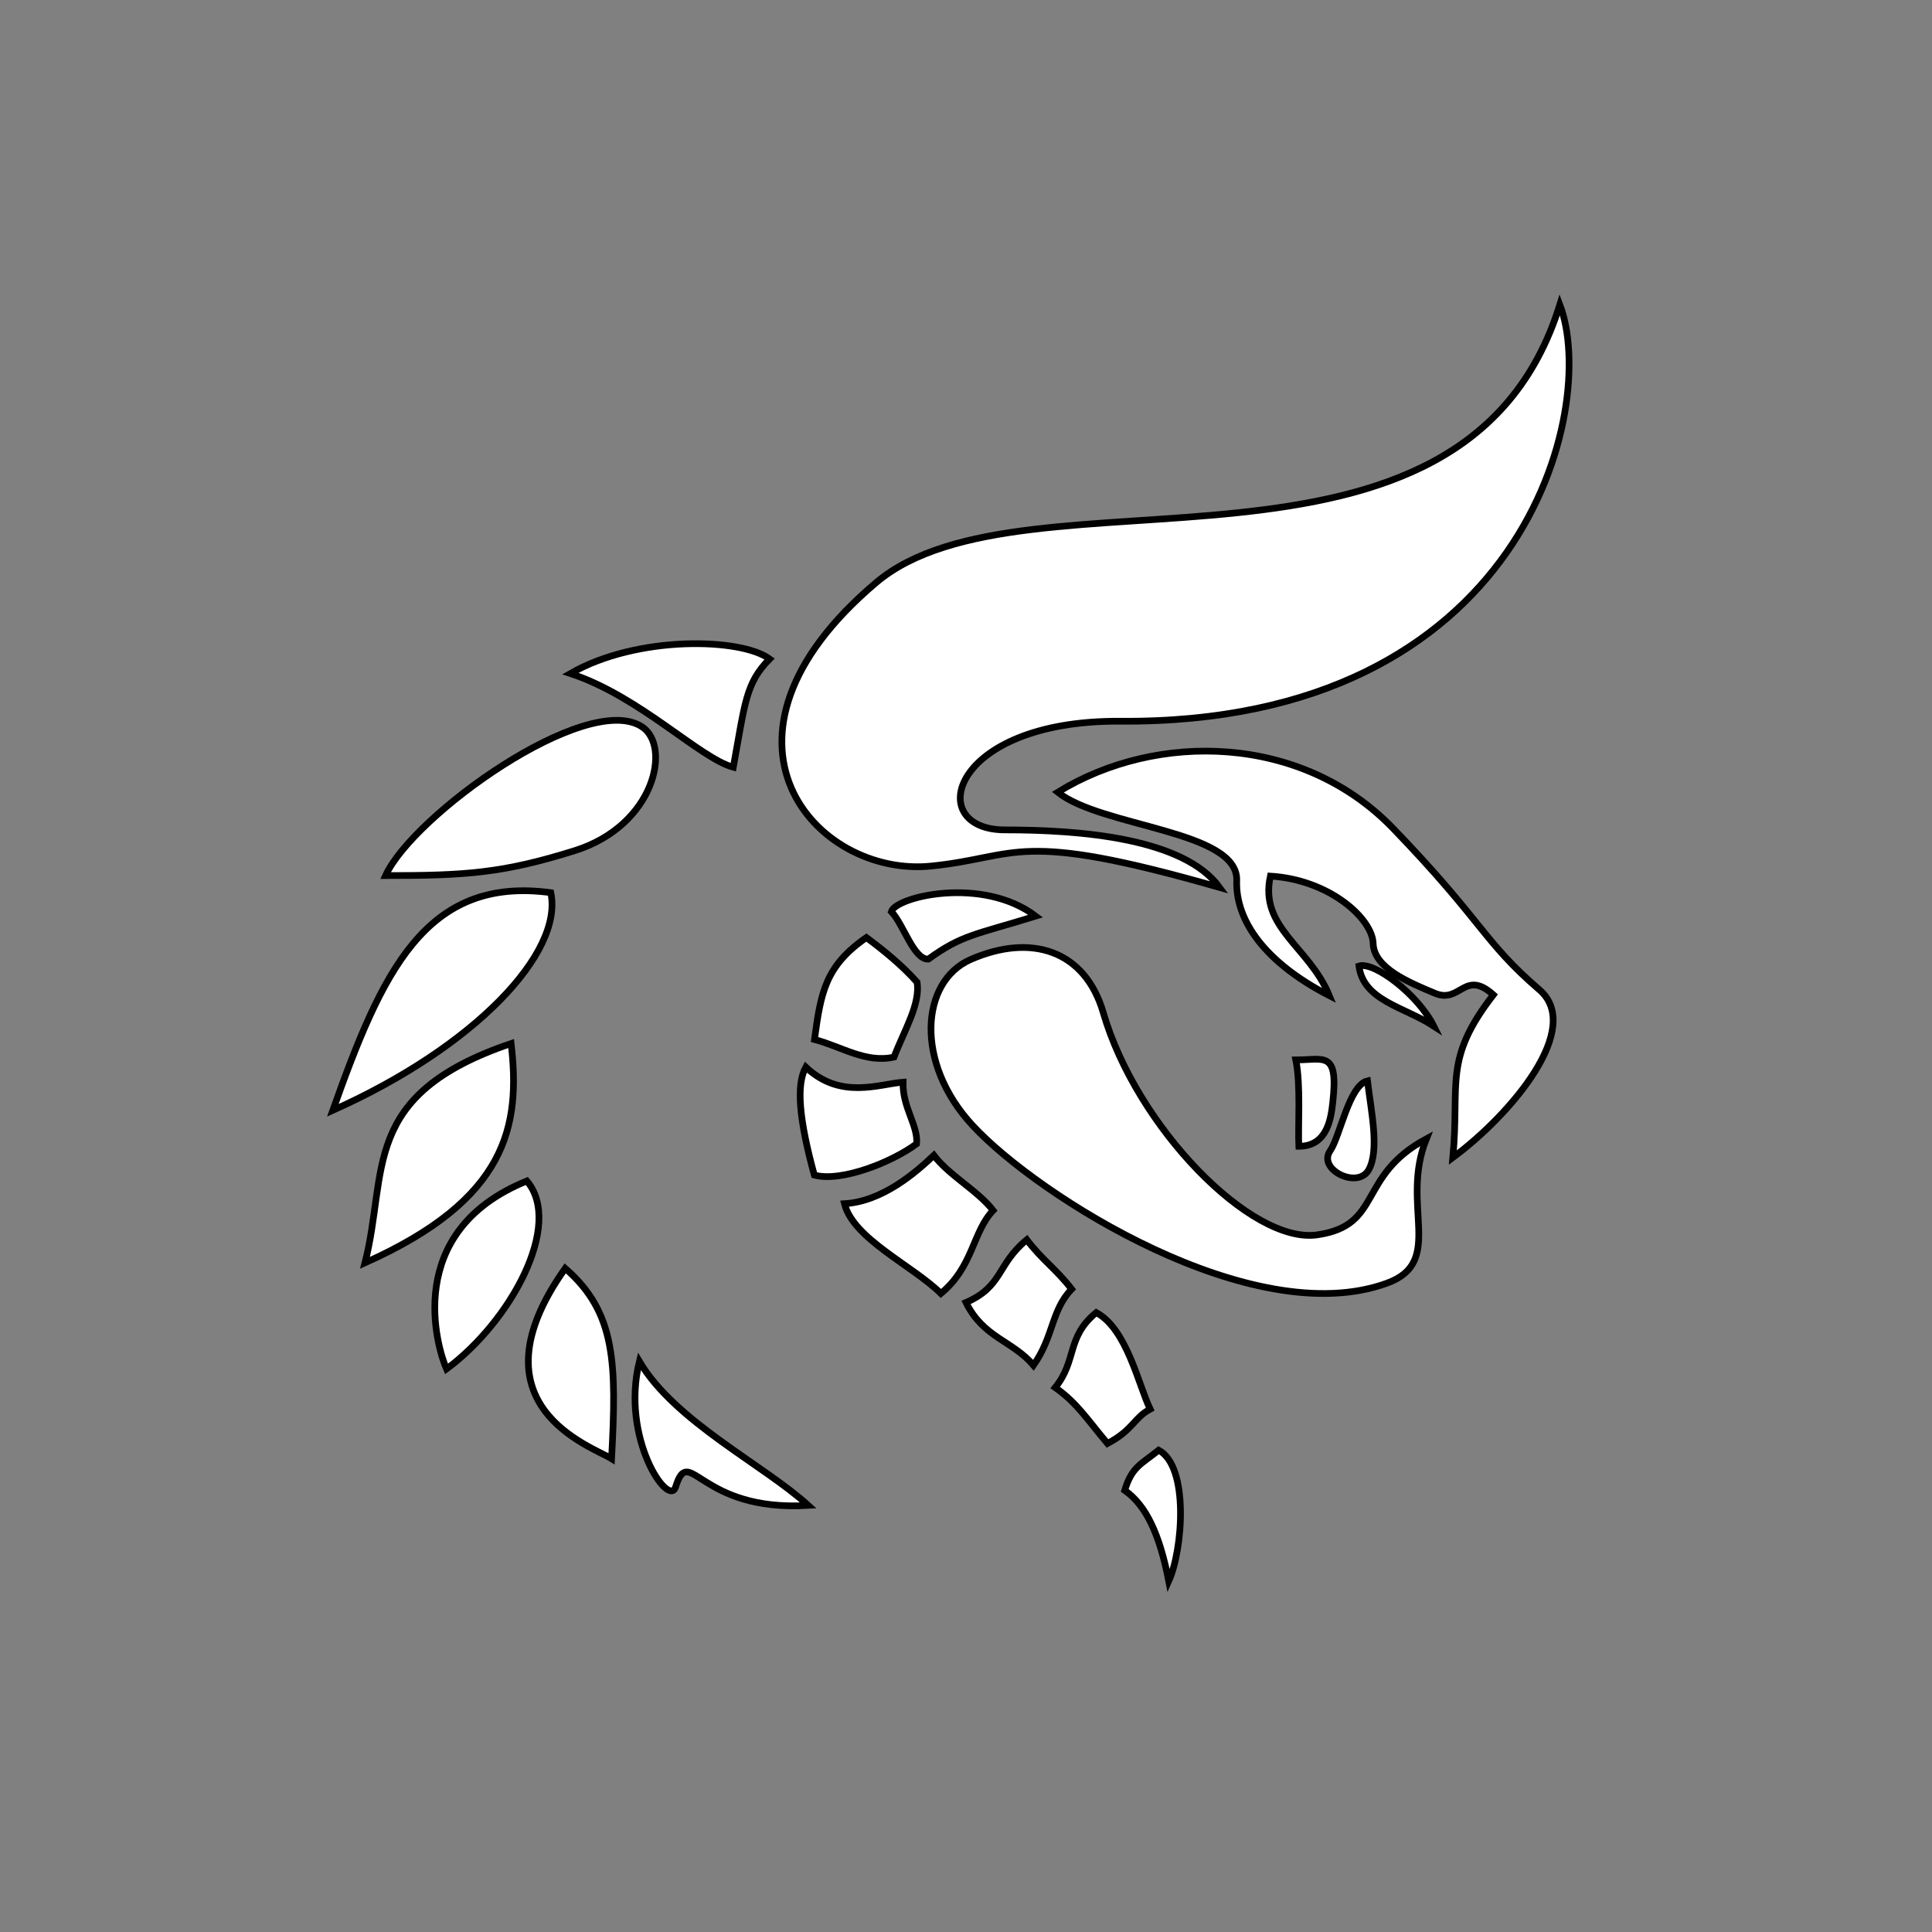 <?xml version="1.0" encoding="utf-8"?>
<!-- Generator: Adobe Illustrator 23.0.3, SVG Export Plug-In . SVG Version: 6.00 Build 0)  -->
<svg version="1.1" id="Layer_1" xmlns="http://www.w3.org/2000/svg" xmlns:xlink="http://www.w3.org/1999/xlink" x="0px" y="0px"
	 viewBox="0 0 1154 1154" style="enable-background:new 0 0 1154 1154;" xml:space="preserve">
<rect x="0" y="0" width="1154" height="1154" fill="#808080" stroke="none"/>
<style type="text/css">
	.st0{display:none;}
	.st1{display:inline;fill:#CD75F2;stroke:#802BAD;stroke-width:4;stroke-miterlimit:10;}
	.st2{display:inline;fill:#CD75F2;}
	.st3{fill:#FFFFFF;stroke:#000000;stroke-width:4;stroke-miterlimit:10;}
	.st4{display:inline;fill:#FFFFFF;}
</style>
<g id="color_-_outline" class="st0">
	<path class="st1" d="M931.7,182C955.1,243.2,911,432.6,669,430.8c-101.7-0.7-117.8,64.9-68.7,64.9c44.7,0,106.7,4.8,128.2,34.4
		c-122.3-35.1-119.2-18.2-172.2-12.8c-69,7.1-143.4-75.9-33-169.3C612.7,272.3,873.9,367.7,931.7,182z"/>
	<path class="st1" d="M631.8,473.2c59.2-36.5,145.9-34.7,200.2,21.5c54.2,56.2,53.8,67.5,87.5,96.5c26.5,22.8-16.6,74.2-51.7,100.2
		c4.2-44.3-6-58.3,24.2-97.2c-17.3-15.5-19.6,5.5-34.9-0.9c-15.3-6.4-36.4-15-36.9-29.7c-0.4-14.7-25.7-38.1-61.4-40.3
		c-6.8,30.9,23.2,42.1,35.2,71.4c-38.1-19.6-56.1-44.6-55.3-68.7C739.8,495.9,658,494.2,631.8,473.2z"/>
	<path class="st1" d="M811.7,577c9.1-2.9,35.4,17.2,44.7,35.9C838.8,601.4,814.4,597.8,811.7,577z"/>
	<path class="st1" d="M816.8,645.6c-11,2.6-16.4,33.3-22.3,41.8c-7.7,11.1,16.4,23.1,23,11.4S819,663.8,816.8,645.6z"/>
	<path class="st1" d="M774,633.1c3.1,15.2,1.2,40,1.8,51.6c17.5,0,19.3-17.7,20.3-26.5C799.5,627.3,790.9,633.1,774,633.1z"/>
	<path class="st1" d="M852,680.2c-16,39.8,11.6,73.6-23.7,86.3c-80,29-208.2-52-247.3-94.2c-34.7-37.3-31.3-86-1.2-99.2
		c36.2-15.8,68.3-5.5,79.2,31.8c19.8,68.2,88.3,138.3,127.7,132.7C826,732,810.5,702.5,852,680.2z"/>
	<path class="st1" d="M554.5,572.9c20.1-14.6,28.2-14.6,64.1-25.7c-31.7-24-83.3-11.7-86.2-2.7C539.8,552.3,545.7,573.2,554.5,572.9
		z"/>
	<path class="st1" d="M517.5,560c10.5,7.8,21.3,16.6,30.3,26.7c2,13.2-7.7,28.7-13.8,44.7c-16.8,3.8-31.2-6.2-47.5-10.5
		C490.3,592.7,493,577,517.5,560z"/>
	<path class="st1" d="M481.3,637.4c20.8,19.6,43.6,10.1,58.1,9c-0.4,15.2,9.1,25.8,8.1,36.8c-14.1,10.6-44.7,23.1-61.1,18.7
		C477.2,668.3,475.5,648,481.3,637.4z"/>
	<path class="st1" d="M504.4,719c23-1.4,42.8-18.9,53.4-28.9c9.2,12.1,26.4,21.2,35.4,32.9c-12.3,12.8-11.8,33.6-31.2,49.6
		C545.2,756,509.7,740,504.4,719z"/>
	<path class="st1" d="M577,778c22.2-9.7,18.3-22.7,36.3-37.5c9.2,12.1,17.8,17.8,26.8,29.5c-12.3,12.8-10.6,28.2-22.8,45.5
		C604.8,800.7,587.5,799.2,577,778z"/>
	<path class="st1" d="M630.3,828.8c13.2-16.4,6.5-30,24.5-44.8c18.3,9.8,25.2,43.2,32.2,57.7c-9.8,5.2-10.2,12.5-25.5,20.5
		C649,847.3,643.3,838,630.3,828.8z"/>
	<path class="st1" d="M671.8,890.2c4.3-14,9.4-15.3,20.3-24c18.3,9.8,14.4,59.7,6,78.2C692.7,916.8,684.8,899.3,671.8,890.2z"/>
	<path class="st1" d="M340.7,402.3c40-23,102-21.3,119-8.7c-14.4,14.5-14.7,26.5-21.7,64.7C417.7,452.7,382.3,416,340.7,402.3z"/>
	<path class="st1" d="M383.3,434c17.9,11.4,8,59-40,74.1c-43.1,13.5-65.3,14.9-113,14.9C246.7,486.9,350.1,412.8,383.3,434z"/>
	<path class="st1" d="M198.8,663.2c85.1-38,137.8-94.2,130.2-130C253.9,523,227.9,581.4,198.8,663.2z"/>
	<path class="st1" d="M218,754.3c85.1-38,93-81.7,87.3-131C214.7,654,231.9,699.8,218,754.3z"/>
	<path class="st1" d="M266.7,817.7c38.3-28.3,70-86.3,48-112.3C240,735.7,261.2,805.3,266.7,817.7z"/>
	<path class="st1" d="M365.3,871.3c3-56.8,2.7-87.3-27.7-113.7C279.3,839.7,353.9,864.1,365.3,871.3z"/>
	<path class="st1" d="M381.9,813.2c21.3,36,74.4,61.8,100.9,86c-65.6,4-70.9-37.8-79.3-10.9C399.5,900.7,370.6,859.4,381.9,813.2z"
		/>
</g>
<g id="color" class="st0">
	<path class="st2" d="M931.7,182C955.1,243.2,911,432.6,669,430.8c-101.7-0.7-117.8,64.9-68.7,64.9c44.7,0,106.7,4.8,128.2,34.4
		c-122.3-35.1-119.2-18.2-172.2-12.8c-69,7.1-143.4-75.9-33-169.3C612.7,272.3,873.9,367.7,931.7,182z"/>
	<path class="st2" d="M631.8,473.2c59.2-36.5,145.9-34.7,200.2,21.5c54.2,56.2,53.8,67.5,87.5,96.5c26.5,22.8-16.6,74.2-51.7,100.2
		c4.2-44.3-6-58.3,24.2-97.2c-17.3-15.5-19.6,5.5-34.9-0.9c-15.3-6.4-36.4-15-36.9-29.7c-0.4-14.7-25.7-38.1-61.4-40.3
		c-6.8,30.9,23.2,42.1,35.2,71.4c-38.1-19.6-56.1-44.6-55.3-68.7C739.8,495.9,658,494.2,631.8,473.2z"/>
	<path class="st2" d="M811.7,577c9.1-2.9,35.4,17.2,44.7,35.9C838.8,601.4,814.4,597.8,811.7,577z"/>
	<path class="st2" d="M816.8,645.6c-11,2.6-16.4,33.3-22.3,41.8c-7.7,11.1,16.4,23.1,23,11.4S819,663.8,816.8,645.6z"/>
	<path class="st2" d="M774,633.1c3.1,15.2,1.2,40,1.8,51.6c17.5,0,19.3-17.7,20.3-26.5C799.5,627.3,790.9,633.1,774,633.1z"/>
	<path class="st2" d="M852,680.2c-16,39.8,11.6,73.6-23.7,86.3c-80,29-208.2-52-247.3-94.2c-34.7-37.3-31.3-86-1.2-99.2
		c36.2-15.8,68.3-5.5,79.2,31.8c19.8,68.2,88.3,138.3,127.7,132.7C826,732,810.5,702.5,852,680.2z"/>
	<path class="st2" d="M554.5,572.9c20.1-14.6,28.2-14.6,64.1-25.7c-31.7-24-83.3-11.7-86.2-2.7C539.8,552.3,545.7,573.2,554.5,572.9
		z"/>
	<path class="st2" d="M517.5,560c10.5,7.8,21.3,16.6,30.3,26.7c2,13.2-7.7,28.7-13.8,44.7c-16.8,3.8-31.2-6.2-47.5-10.5
		C490.3,592.7,493,577,517.5,560z"/>
	<path class="st2" d="M481.3,637.4c20.8,19.6,43.6,10.1,58.1,9c-0.4,15.2,9.1,25.8,8.1,36.8c-14.1,10.6-44.7,23.1-61.1,18.7
		C477.2,668.3,475.5,648,481.3,637.4z"/>
	<path class="st2" d="M504.4,719c23-1.4,42.8-18.9,53.4-28.9c9.2,12.1,26.4,21.2,35.4,32.9c-12.3,12.8-11.8,33.6-31.2,49.6
		C545.2,756,509.7,740,504.4,719z"/>
	<path class="st2" d="M577,778c22.2-9.7,18.3-22.7,36.3-37.5c9.2,12.1,17.8,17.8,26.8,29.5c-12.3,12.8-10.6,28.2-22.8,45.5
		C604.8,800.7,587.5,799.2,577,778z"/>
	<path class="st2" d="M630.3,828.8c13.2-16.4,6.5-30,24.5-44.8c18.3,9.8,25.2,43.2,32.2,57.7c-9.8,5.2-10.2,12.5-25.5,20.5
		C649,847.3,643.3,838,630.3,828.8z"/>
	<path class="st2" d="M671.8,890.2c4.3-14,9.4-15.3,20.3-24c18.3,9.8,14.4,59.7,6,78.2C692.7,916.8,684.8,899.3,671.8,890.2z"/>
	<path class="st2" d="M340.7,402.3c40-23,102-21.3,119-8.7c-14.4,14.5-14.7,26.5-21.7,64.7C417.7,452.7,382.3,416,340.7,402.3z"/>
	<path class="st2" d="M383.3,434c17.9,11.4,8,59-40,74.1c-43.1,13.5-65.3,14.9-113,14.9C246.7,486.9,350.1,412.8,383.3,434z"/>
	<path class="st2" d="M198.8,663.2c85.1-38,137.8-94.2,130.2-130C253.9,523,227.9,581.4,198.8,663.2z"/>
	<path class="st2" d="M218,754.3c85.1-38,93-81.7,87.3-131C214.7,654,231.9,699.8,218,754.3z"/>
	<path class="st2" d="M266.7,817.7c38.3-28.3,70-86.3,48-112.3C240,735.7,261.2,805.3,266.7,817.7z"/>
	<path class="st2" d="M365.3,871.3c3-56.8,2.7-87.3-27.7-113.7C279.3,839.7,353.9,864.1,365.3,871.3z"/>
	<path class="st2" d="M381.9,813.2c21.3,36,74.4,61.8,100.9,86c-65.6,4-70.9-37.8-79.3-10.9C399.5,900.7,370.6,859.4,381.9,813.2z"
		/>
</g>
<g id="white_-_ouline">
	<path class="st3" d="M931.7,182C955.1,243.2,911,432.6,669,430.8c-101.7-0.7-117.8,64.9-68.7,64.9c44.7,0,106.7,4.8,128.2,34.4
		c-122.3-35.1-119.2-18.2-172.2-12.8c-69,7.1-143.4-75.9-33-169.3C612.7,272.3,873.9,367.7,931.7,182z"/>
	<path class="st3" d="M631.8,473.2c59.2-36.5,145.9-34.7,200.2,21.5c54.2,56.2,53.8,67.5,87.5,96.5c26.5,22.8-16.6,74.2-51.7,100.2
		c4.2-44.3-6-58.3,24.2-97.2c-17.3-15.5-19.6,5.5-34.9-0.9c-15.3-6.4-36.4-15-36.9-29.7c-0.4-14.7-25.7-38.1-61.4-40.3
		c-6.8,30.9,23.2,42.1,35.2,71.4c-38.1-19.6-56.1-44.6-55.3-68.7C739.8,495.9,658,494.2,631.8,473.2z"/>
	<path class="st3" d="M811.7,577c9.1-2.9,35.4,17.2,44.7,35.9C838.8,601.4,814.4,597.8,811.7,577z"/>
	<path class="st3" d="M816.8,645.6c-11,2.6-16.4,33.3-22.3,41.8c-7.7,11.1,16.4,23.1,23,11.4S819,663.8,816.8,645.6z"/>
	<path class="st3" d="M774,633.1c3.1,15.2,1.2,40,1.8,51.6c17.5,0,19.3-17.7,20.3-26.5C799.5,627.3,790.9,633.1,774,633.1z"/>
	<path class="st3" d="M852,680.2c-16,39.8,11.6,73.6-23.7,86.3c-80,29-208.2-52-247.3-94.2c-34.7-37.3-31.3-86-1.2-99.2
		c36.2-15.8,68.3-5.5,79.2,31.8c19.8,68.2,88.3,138.3,127.7,132.7C826,732,810.5,702.5,852,680.2z"/>
	<path class="st3" d="M554.5,572.9c20.1-14.6,28.2-14.6,64.1-25.7c-31.7-24-83.3-11.7-86.2-2.7C539.8,552.3,545.7,573.2,554.5,572.9
		z"/>
	<path class="st3" d="M517.5,560c10.5,7.8,21.3,16.6,30.3,26.7c2,13.2-7.7,28.7-13.8,44.7c-16.8,3.8-31.2-6.2-47.5-10.5
		C490.3,592.7,493,577,517.5,560z"/>
	<path class="st3" d="M481.3,637.4c20.8,19.6,43.6,10.1,58.1,9c-0.4,15.2,9.1,25.8,8.1,36.8c-14.1,10.6-44.7,23.1-61.1,18.7
		C477.2,668.3,475.5,648,481.3,637.4z"/>
	<path class="st3" d="M504.4,719c23-1.4,42.8-18.9,53.4-28.9c9.2,12.1,26.4,21.2,35.4,32.9c-12.3,12.8-11.8,33.6-31.2,49.6
		C545.2,756,509.7,740,504.4,719z"/>
	<path class="st3" d="M577,778c22.2-9.7,18.3-22.7,36.3-37.5c9.2,12.1,17.8,17.8,26.8,29.5c-12.3,12.8-10.6,28.2-22.8,45.5
		C604.8,800.7,587.5,799.2,577,778z"/>
	<path class="st3" d="M630.3,828.8c13.2-16.4,6.5-30,24.5-44.8c18.3,9.8,25.2,43.2,32.2,57.7c-9.8,5.2-10.2,12.5-25.5,20.5
		C649,847.3,643.3,838,630.3,828.8z"/>
	<path class="st3" d="M671.8,890.2c4.3-14,9.4-15.3,20.3-24c18.3,9.8,14.4,59.7,6,78.2C692.7,916.8,684.8,899.3,671.8,890.2z"/>
	<path class="st3" d="M340.7,402.3c40-23,102-21.3,119-8.7c-14.4,14.5-14.7,26.5-21.7,64.7C417.7,452.7,382.3,416,340.7,402.3z"/>
	<path class="st3" d="M383.3,434c17.9,11.4,8,59-40,74.1c-43.1,13.5-65.3,14.9-113,14.9C246.7,486.9,350.1,412.8,383.3,434z"/>
	<path class="st3" d="M198.8,663.2c85.1-38,137.8-94.2,130.2-130C253.9,523,227.9,581.4,198.8,663.2z"/>
	<path class="st3" d="M218,754.3c85.1-38,93-81.7,87.3-131C214.7,654,231.9,699.8,218,754.3z"/>
	<path class="st3" d="M266.7,817.7c38.3-28.3,70-86.3,48-112.3C240,735.7,261.2,805.3,266.7,817.7z"/>
	<path class="st3" d="M365.3,871.3c3-56.8,2.7-87.3-27.7-113.7C279.3,839.7,353.9,864.1,365.3,871.3z"/>
	<path class="st3" d="M381.9,813.2c21.3,36,74.4,61.8,100.9,86c-65.6,4-70.9-37.8-79.3-10.9C399.5,900.7,370.6,859.4,381.9,813.2z"
		/>
</g>
<g id="white" class="st0">
	<path class="st4" d="M931.7,182C955.1,243.2,911,432.6,669,430.8c-101.7-0.7-117.8,64.9-68.7,64.9c44.7,0,106.7,4.8,128.2,34.4
		c-122.3-35.1-119.2-18.2-172.2-12.8c-69,7.1-143.4-75.9-33-169.3C612.7,272.3,873.9,367.7,931.7,182z"/>
	<path class="st4" d="M631.8,473.2c59.2-36.5,145.9-34.7,200.2,21.5c54.2,56.2,53.8,67.5,87.5,96.5c26.5,22.8-16.6,74.2-51.7,100.2
		c4.2-44.3-6-58.3,24.2-97.2c-17.3-15.5-19.6,5.5-34.9-0.9c-15.3-6.4-36.4-15-36.9-29.7c-0.4-14.7-25.7-38.1-61.4-40.3
		c-6.8,30.9,23.2,42.1,35.2,71.4c-38.1-19.6-56.1-44.6-55.3-68.7C739.8,495.9,658,494.2,631.8,473.2z"/>
	<path class="st4" d="M811.7,577c9.1-2.9,35.4,17.2,44.7,35.9C838.8,601.4,814.4,597.8,811.7,577z"/>
	<path class="st4" d="M816.8,645.6c-11,2.6-16.4,33.3-22.3,41.8c-7.7,11.1,16.4,23.1,23,11.4S819,663.8,816.8,645.6z"/>
	<path class="st4" d="M774,633.1c3.1,15.2,1.2,40,1.8,51.6c17.5,0,19.3-17.7,20.3-26.5C799.5,627.3,790.9,633.1,774,633.1z"/>
	<path class="st4" d="M852,680.2c-16,39.8,11.6,73.6-23.7,86.3c-80,29-208.2-52-247.3-94.2c-34.7-37.3-31.3-86-1.2-99.2
		c36.2-15.8,68.3-5.5,79.2,31.8c19.8,68.2,88.3,138.3,127.7,132.7C826,732,810.5,702.5,852,680.2z"/>
	<path class="st4" d="M554.5,572.9c20.1-14.6,28.2-14.6,64.1-25.7c-31.7-24-83.3-11.7-86.2-2.7C539.8,552.3,545.7,573.2,554.5,572.9
		z"/>
	<path class="st4" d="M517.5,560c10.5,7.8,21.3,16.6,30.3,26.7c2,13.2-7.7,28.7-13.8,44.7c-16.8,3.8-31.2-6.2-47.5-10.5
		C490.3,592.7,493,577,517.5,560z"/>
	<path class="st4" d="M481.3,637.4c20.8,19.6,43.6,10.1,58.1,9c-0.4,15.2,9.1,25.8,8.1,36.8c-14.1,10.6-44.7,23.1-61.1,18.7
		C477.2,668.3,475.5,648,481.3,637.4z"/>
	<path class="st4" d="M504.4,719c23-1.4,42.8-18.9,53.4-28.9c9.2,12.1,26.4,21.2,35.4,32.9c-12.3,12.8-11.8,33.6-31.2,49.6
		C545.2,756,509.7,740,504.4,719z"/>
	<path class="st4" d="M577,778c22.2-9.7,18.3-22.7,36.3-37.5c9.2,12.1,17.8,17.8,26.8,29.5c-12.3,12.8-10.6,28.2-22.8,45.5
		C604.8,800.7,587.5,799.2,577,778z"/>
	<path class="st4" d="M630.3,828.8c13.2-16.4,6.5-30,24.5-44.8c18.3,9.8,25.2,43.2,32.2,57.7c-9.8,5.2-10.2,12.5-25.5,20.5
		C649,847.3,643.3,838,630.3,828.8z"/>
	<path class="st4" d="M671.8,890.2c4.3-14,9.4-15.3,20.3-24c18.3,9.8,14.4,59.7,6,78.2C692.7,916.8,684.8,899.3,671.8,890.2z"/>
	<path class="st4" d="M340.7,402.3c40-23,102-21.3,119-8.7c-14.4,14.5-14.7,26.5-21.7,64.7C417.7,452.7,382.3,416,340.7,402.3z"/>
	<path class="st4" d="M383.3,434c17.9,11.4,8,59-40,74.1c-43.1,13.5-65.3,14.9-113,14.9C246.7,486.9,350.1,412.8,383.3,434z"/>
	<path class="st4" d="M198.8,663.2c85.1-38,137.8-94.2,130.2-130C253.9,523,227.9,581.4,198.8,663.2z"/>
	<path class="st4" d="M218,754.3c85.1-38,93-81.7,87.3-131C214.7,654,231.9,699.8,218,754.3z"/>
	<path class="st4" d="M266.7,817.7c38.3-28.3,70-86.3,48-112.3C240,735.7,261.2,805.3,266.7,817.7z"/>
	<path class="st4" d="M365.3,871.3c3-56.8,2.7-87.3-27.7-113.7C279.3,839.7,353.9,864.1,365.3,871.3z"/>
	<path class="st4" d="M381.9,813.2c21.3,36,74.4,61.8,100.9,86c-65.6,4-70.9-37.8-79.3-10.9C399.5,900.7,370.6,859.4,381.9,813.2z"
		/>
</g>
</svg>
